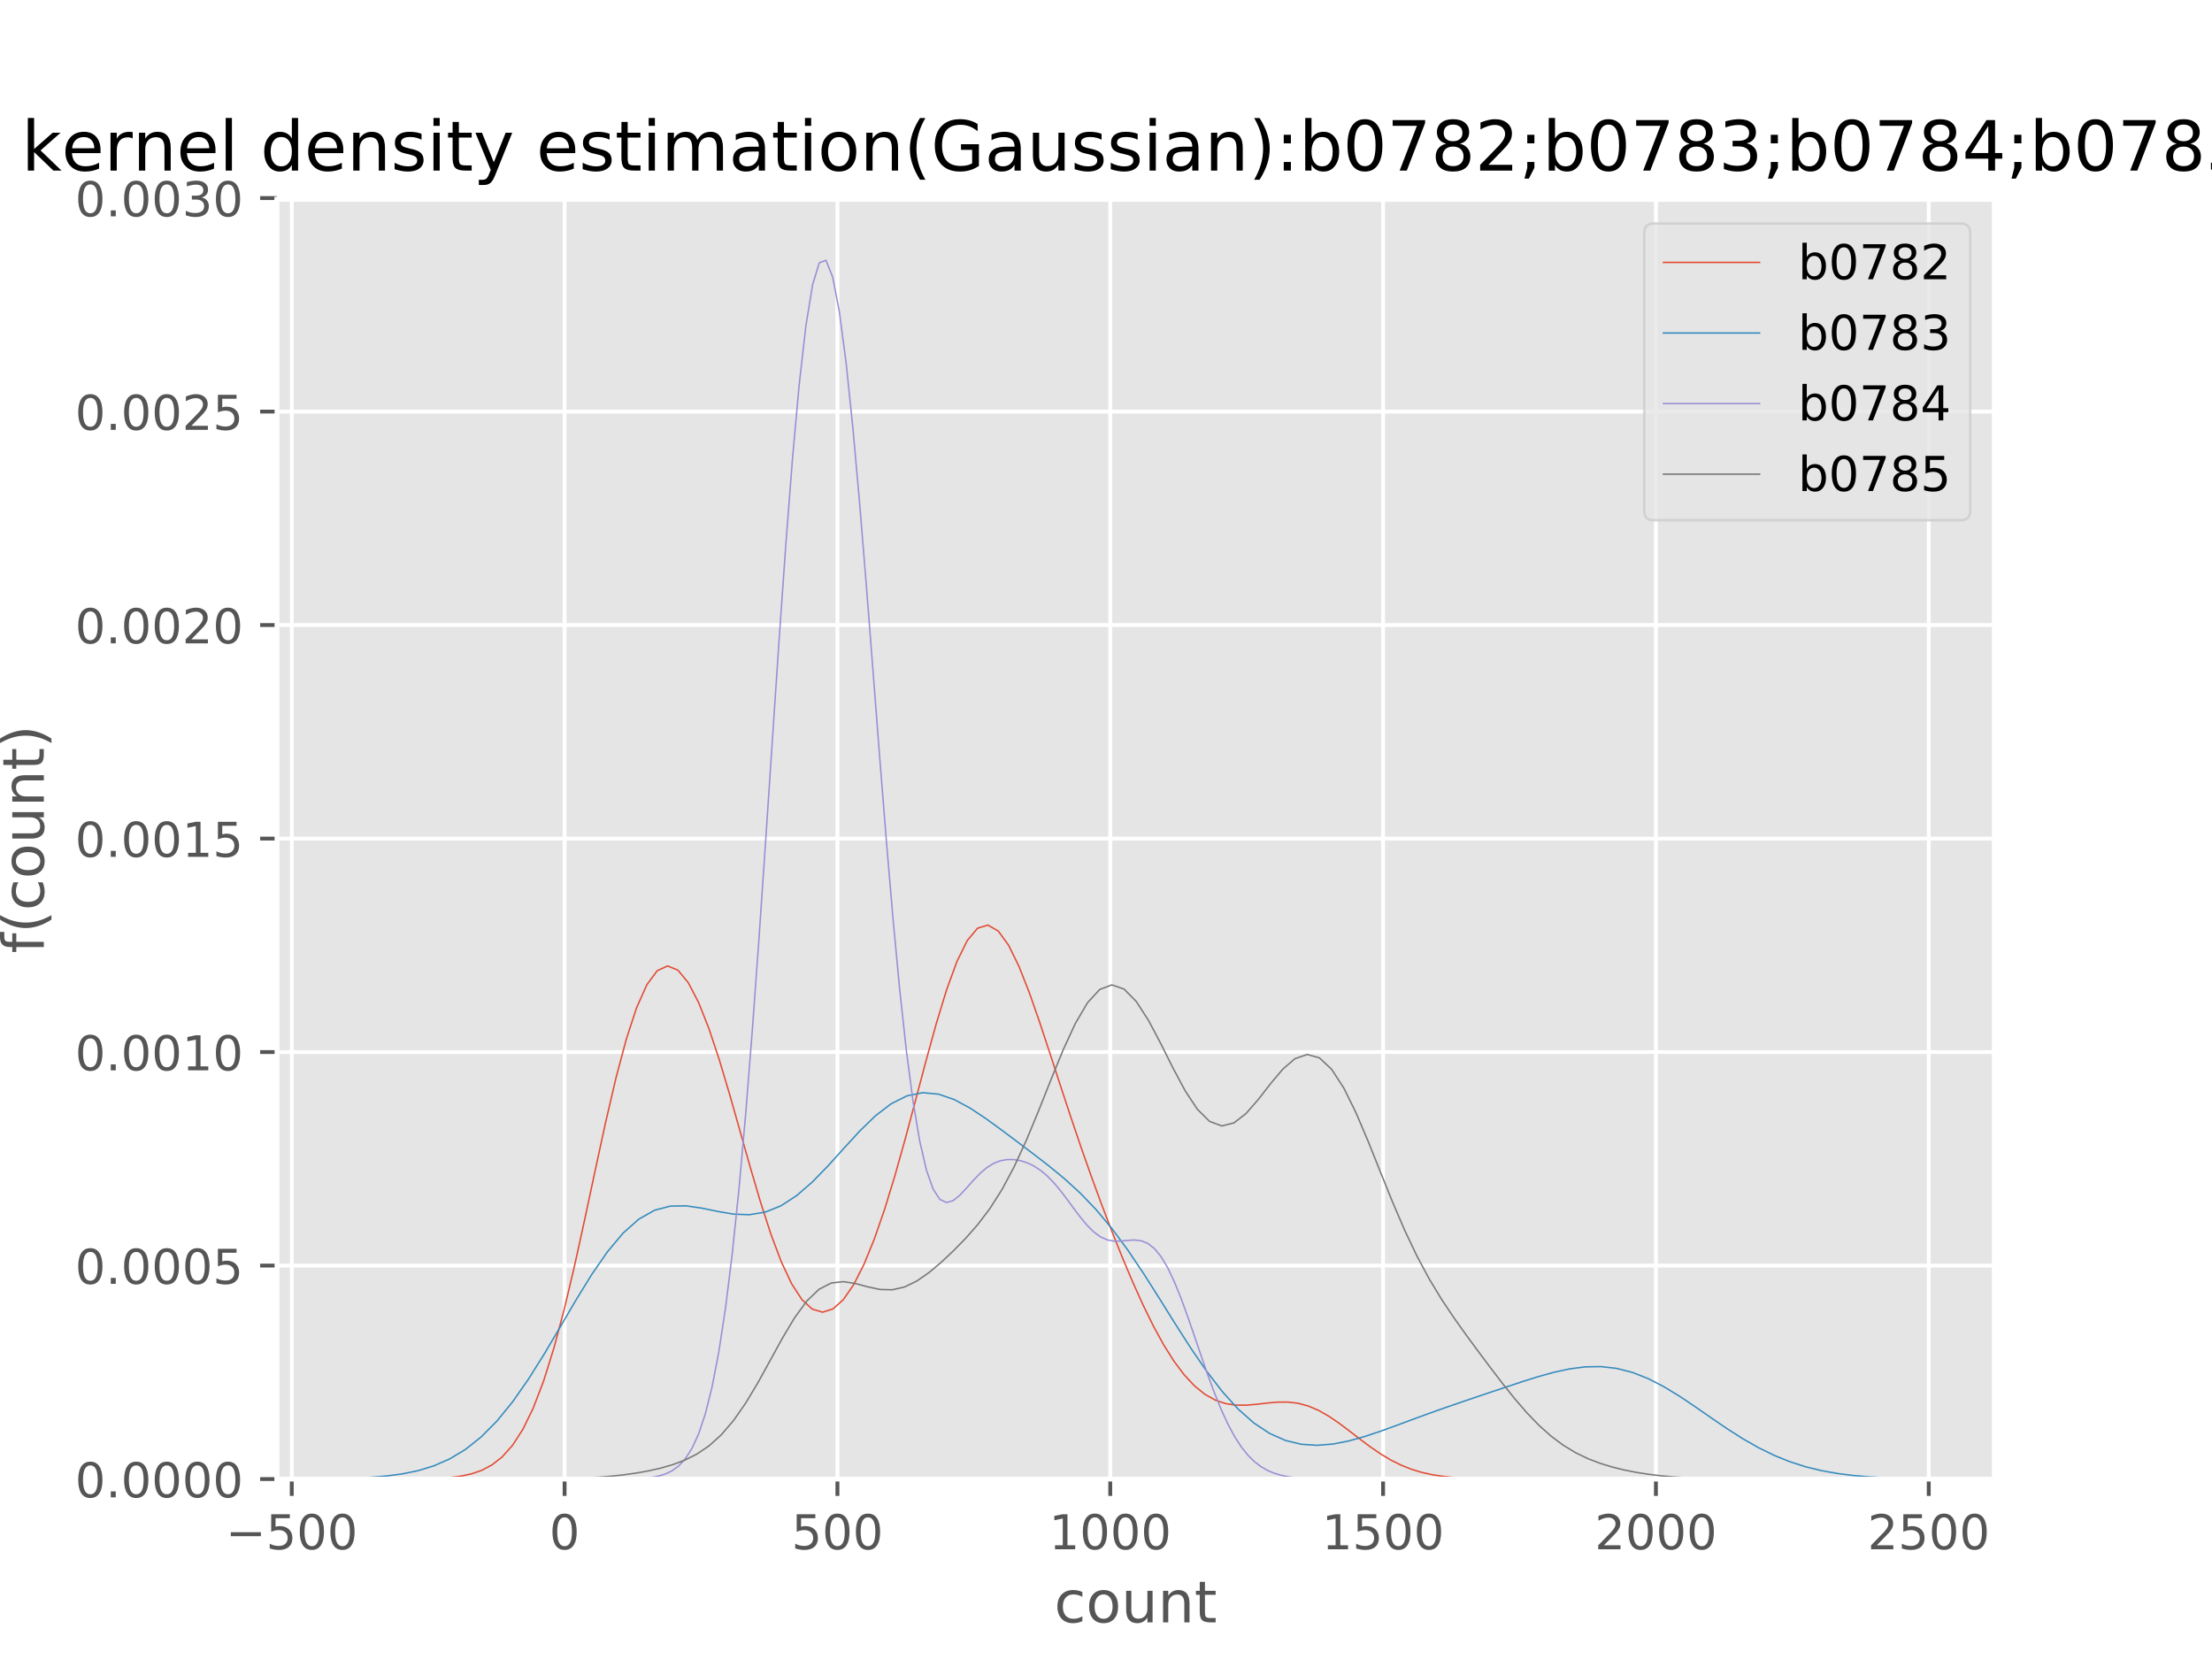 <?xml version="1.0" encoding="utf-8" standalone="no"?>
<!DOCTYPE svg PUBLIC "-//W3C//DTD SVG 1.1//EN"
  "http://www.w3.org/Graphics/SVG/1.1/DTD/svg11.dtd">
<!-- Created with matplotlib (http://matplotlib.org/) -->
<svg height="345pt" version="1.1" viewBox="0 0 460 345" width="460pt" xmlns="http://www.w3.org/2000/svg" xmlns:xlink="http://www.w3.org/1999/xlink">
 <defs>
  <style type="text/css">
*{stroke-linecap:butt;stroke-linejoin:round;}
  </style>
 </defs>
 <g id="figure_1">
  <g id="patch_1">
   <path d="M 0 345.6 
L 460.8 345.6 
L 460.8 0 
L 0 0 
z
" style="fill:#ffffff;"/>
  </g>
  <g id="axes_1">
   <g id="patch_2">
    <path d="M 57.6 307.584 
L 414.72 307.584 
L 414.72 41.472 
L 57.6 41.472 
z
" style="fill:#e5e5e5;"/>
   </g>
   <g id="matplotlib.axis_1">
    <g id="xtick_1">
     <g id="line2d_1">
      <path clip-path="url(#pcb2fe79f11)" d="M 60.673 307.584 
L 60.673 41.472 
" style="fill:none;stroke:#ffffff;stroke-linecap:square;stroke-width:0.8;"/>
     </g>
     <g id="line2d_2">
      <defs>
       <path d="M 0 0 
L 0 3.5 
" id="m4d2aec0315" style="stroke:#555555;stroke-width:0.8;"/>
      </defs>
      <g>
       <use style="fill:#555555;stroke:#555555;stroke-width:0.8;" x="60.673" xlink:href="#m4d2aec0315" y="307.584"/>
      </g>
     </g>
     <g id="text_1">
      <!-- −500 -->
      <defs>
       <path d="M 10.594 35.5 
L 73.188 35.5 
L 73.188 27.203 
L 10.594 27.203 
z
" id="DejaVuSans-2212"/>
       <path d="M 10.797 72.906 
L 49.516 72.906 
L 49.516 64.594 
L 19.828 64.594 
L 19.828 46.734 
Q 21.969 47.469 24.109 47.828 
Q 26.266 48.188 28.422 48.188 
Q 40.625 48.188 47.75 41.5 
Q 54.891 34.812 54.891 23.391 
Q 54.891 11.625 47.562 5.094 
Q 40.234 -1.422 26.906 -1.422 
Q 22.312 -1.422 17.547 -0.641 
Q 12.797 0.141 7.719 1.703 
L 7.719 11.625 
Q 12.109 9.234 16.797 8.062 
Q 21.484 6.891 26.703 6.891 
Q 35.156 6.891 40.078 11.328 
Q 45.016 15.766 45.016 23.391 
Q 45.016 31 40.078 35.438 
Q 35.156 39.891 26.703 39.891 
Q 22.75 39.891 18.812 39.016 
Q 14.891 38.141 10.797 36.281 
z
" id="DejaVuSans-35"/>
       <path d="M 31.781 66.406 
Q 24.172 66.406 20.328 58.906 
Q 16.5 51.422 16.5 36.375 
Q 16.5 21.391 20.328 13.891 
Q 24.172 6.391 31.781 6.391 
Q 39.453 6.391 43.281 13.891 
Q 47.125 21.391 47.125 36.375 
Q 47.125 51.422 43.281 58.906 
Q 39.453 66.406 31.781 66.406 
z
M 31.781 74.219 
Q 44.047 74.219 50.516 64.516 
Q 56.984 54.828 56.984 36.375 
Q 56.984 17.969 50.516 8.266 
Q 44.047 -1.422 31.781 -1.422 
Q 19.531 -1.422 13.062 8.266 
Q 6.594 17.969 6.594 36.375 
Q 6.594 54.828 13.062 64.516 
Q 19.531 74.219 31.781 74.219 
z
" id="DejaVuSans-30"/>
      </defs>
      <g style="fill:#555555;" transform="translate(46.94 322.182)scale(0.1 -0.1)">
       <use xlink:href="#DejaVuSans-2212"/>
       <use x="83.789" xlink:href="#DejaVuSans-35"/>
       <use x="147.412" xlink:href="#DejaVuSans-30"/>
       <use x="211.035" xlink:href="#DejaVuSans-30"/>
      </g>
     </g>
    </g>
    <g id="xtick_2">
     <g id="line2d_3">
      <path clip-path="url(#pcb2fe79f11)" d="M 117.41 307.584 
L 117.41 41.472 
" style="fill:none;stroke:#ffffff;stroke-linecap:square;stroke-width:0.8;"/>
     </g>
     <g id="line2d_4">
      <g>
       <use style="fill:#555555;stroke:#555555;stroke-width:0.8;" x="117.41" xlink:href="#m4d2aec0315" y="307.584"/>
      </g>
     </g>
     <g id="text_2">
      <!-- 0 -->
      <g style="fill:#555555;" transform="translate(114.229 322.182)scale(0.1 -0.1)">
       <use xlink:href="#DejaVuSans-30"/>
      </g>
     </g>
    </g>
    <g id="xtick_3">
     <g id="line2d_5">
      <path clip-path="url(#pcb2fe79f11)" d="M 174.147 307.584 
L 174.147 41.472 
" style="fill:none;stroke:#ffffff;stroke-linecap:square;stroke-width:0.8;"/>
     </g>
     <g id="line2d_6">
      <g>
       <use style="fill:#555555;stroke:#555555;stroke-width:0.8;" x="174.147" xlink:href="#m4d2aec0315" y="307.584"/>
      </g>
     </g>
     <g id="text_3">
      <!-- 500 -->
      <g style="fill:#555555;" transform="translate(164.603 322.182)scale(0.1 -0.1)">
       <use xlink:href="#DejaVuSans-35"/>
       <use x="63.623" xlink:href="#DejaVuSans-30"/>
       <use x="127.246" xlink:href="#DejaVuSans-30"/>
      </g>
     </g>
    </g>
    <g id="xtick_4">
     <g id="line2d_7">
      <path clip-path="url(#pcb2fe79f11)" d="M 230.883 307.584 
L 230.883 41.472 
" style="fill:none;stroke:#ffffff;stroke-linecap:square;stroke-width:0.8;"/>
     </g>
     <g id="line2d_8">
      <g>
       <use style="fill:#555555;stroke:#555555;stroke-width:0.8;" x="230.883" xlink:href="#m4d2aec0315" y="307.584"/>
      </g>
     </g>
     <g id="text_4">
      <!-- 1000 -->
      <defs>
       <path d="M 12.406 8.297 
L 28.516 8.297 
L 28.516 63.922 
L 10.984 60.406 
L 10.984 69.391 
L 28.422 72.906 
L 38.281 72.906 
L 38.281 8.297 
L 54.391 8.297 
L 54.391 0 
L 12.406 0 
z
" id="DejaVuSans-31"/>
      </defs>
      <g style="fill:#555555;" transform="translate(218.158 322.182)scale(0.1 -0.1)">
       <use xlink:href="#DejaVuSans-31"/>
       <use x="63.623" xlink:href="#DejaVuSans-30"/>
       <use x="127.246" xlink:href="#DejaVuSans-30"/>
       <use x="190.869" xlink:href="#DejaVuSans-30"/>
      </g>
     </g>
    </g>
    <g id="xtick_5">
     <g id="line2d_9">
      <path clip-path="url(#pcb2fe79f11)" d="M 287.62 307.584 
L 287.62 41.472 
" style="fill:none;stroke:#ffffff;stroke-linecap:square;stroke-width:0.8;"/>
     </g>
     <g id="line2d_10">
      <g>
       <use style="fill:#555555;stroke:#555555;stroke-width:0.8;" x="287.62" xlink:href="#m4d2aec0315" y="307.584"/>
      </g>
     </g>
     <g id="text_5">
      <!-- 1500 -->
      <g style="fill:#555555;" transform="translate(274.895 322.182)scale(0.1 -0.1)">
       <use xlink:href="#DejaVuSans-31"/>
       <use x="63.623" xlink:href="#DejaVuSans-35"/>
       <use x="127.246" xlink:href="#DejaVuSans-30"/>
       <use x="190.869" xlink:href="#DejaVuSans-30"/>
      </g>
     </g>
    </g>
    <g id="xtick_6">
     <g id="line2d_11">
      <path clip-path="url(#pcb2fe79f11)" d="M 344.357 307.584 
L 344.357 41.472 
" style="fill:none;stroke:#ffffff;stroke-linecap:square;stroke-width:0.8;"/>
     </g>
     <g id="line2d_12">
      <g>
       <use style="fill:#555555;stroke:#555555;stroke-width:0.8;" x="344.357" xlink:href="#m4d2aec0315" y="307.584"/>
      </g>
     </g>
     <g id="text_6">
      <!-- 2000 -->
      <defs>
       <path d="M 19.188 8.297 
L 53.609 8.297 
L 53.609 0 
L 7.328 0 
L 7.328 8.297 
Q 12.938 14.109 22.625 23.891 
Q 32.328 33.688 34.812 36.531 
Q 39.547 41.844 41.422 45.531 
Q 43.312 49.219 43.312 52.781 
Q 43.312 58.594 39.234 62.25 
Q 35.156 65.922 28.609 65.922 
Q 23.969 65.922 18.812 64.312 
Q 13.672 62.703 7.812 59.422 
L 7.812 69.391 
Q 13.766 71.781 18.938 73 
Q 24.125 74.219 28.422 74.219 
Q 39.75 74.219 46.484 68.547 
Q 53.219 62.891 53.219 53.422 
Q 53.219 48.922 51.531 44.891 
Q 49.859 40.875 45.406 35.406 
Q 44.188 33.984 37.641 27.219 
Q 31.109 20.453 19.188 8.297 
z
" id="DejaVuSans-32"/>
      </defs>
      <g style="fill:#555555;" transform="translate(331.632 322.182)scale(0.1 -0.1)">
       <use xlink:href="#DejaVuSans-32"/>
       <use x="63.623" xlink:href="#DejaVuSans-30"/>
       <use x="127.246" xlink:href="#DejaVuSans-30"/>
       <use x="190.869" xlink:href="#DejaVuSans-30"/>
      </g>
     </g>
    </g>
    <g id="xtick_7">
     <g id="line2d_13">
      <path clip-path="url(#pcb2fe79f11)" d="M 401.094 307.584 
L 401.094 41.472 
" style="fill:none;stroke:#ffffff;stroke-linecap:square;stroke-width:0.8;"/>
     </g>
     <g id="line2d_14">
      <g>
       <use style="fill:#555555;stroke:#555555;stroke-width:0.8;" x="401.094" xlink:href="#m4d2aec0315" y="307.584"/>
      </g>
     </g>
     <g id="text_7">
      <!-- 2500 -->
      <g style="fill:#555555;" transform="translate(388.369 322.182)scale(0.1 -0.1)">
       <use xlink:href="#DejaVuSans-32"/>
       <use x="63.623" xlink:href="#DejaVuSans-35"/>
       <use x="127.246" xlink:href="#DejaVuSans-30"/>
       <use x="190.869" xlink:href="#DejaVuSans-30"/>
      </g>
     </g>
    </g>
    <g id="text_8">
     <!-- count -->
     <defs>
      <path d="M 48.781 52.594 
L 48.781 44.188 
Q 44.969 46.297 41.141 47.344 
Q 37.312 48.391 33.406 48.391 
Q 24.656 48.391 19.812 42.844 
Q 14.984 37.312 14.984 27.297 
Q 14.984 17.281 19.812 11.734 
Q 24.656 6.203 33.406 6.203 
Q 37.312 6.203 41.141 7.25 
Q 44.969 8.297 48.781 10.406 
L 48.781 2.094 
Q 45.016 0.344 40.984 -0.531 
Q 36.969 -1.422 32.422 -1.422 
Q 20.062 -1.422 12.781 6.344 
Q 5.516 14.109 5.516 27.297 
Q 5.516 40.672 12.859 48.328 
Q 20.219 56 33.016 56 
Q 37.156 56 41.109 55.141 
Q 45.062 54.297 48.781 52.594 
z
" id="DejaVuSans-63"/>
      <path d="M 30.609 48.391 
Q 23.391 48.391 19.188 42.75 
Q 14.984 37.109 14.984 27.297 
Q 14.984 17.484 19.156 11.844 
Q 23.344 6.203 30.609 6.203 
Q 37.797 6.203 41.984 11.859 
Q 46.188 17.531 46.188 27.297 
Q 46.188 37.016 41.984 42.703 
Q 37.797 48.391 30.609 48.391 
z
M 30.609 56 
Q 42.328 56 49.016 48.375 
Q 55.719 40.766 55.719 27.297 
Q 55.719 13.875 49.016 6.219 
Q 42.328 -1.422 30.609 -1.422 
Q 18.844 -1.422 12.172 6.219 
Q 5.516 13.875 5.516 27.297 
Q 5.516 40.766 12.172 48.375 
Q 18.844 56 30.609 56 
z
" id="DejaVuSans-6f"/>
      <path d="M 8.5 21.578 
L 8.5 54.688 
L 17.484 54.688 
L 17.484 21.922 
Q 17.484 14.156 20.5 10.266 
Q 23.531 6.391 29.594 6.391 
Q 36.859 6.391 41.078 11.031 
Q 45.312 15.672 45.312 23.688 
L 45.312 54.688 
L 54.297 54.688 
L 54.297 0 
L 45.312 0 
L 45.312 8.406 
Q 42.047 3.422 37.719 1 
Q 33.406 -1.422 27.688 -1.422 
Q 18.266 -1.422 13.375 4.438 
Q 8.5 10.297 8.5 21.578 
z
M 31.109 56 
z
" id="DejaVuSans-75"/>
      <path d="M 54.891 33.016 
L 54.891 0 
L 45.906 0 
L 45.906 32.719 
Q 45.906 40.484 42.875 44.328 
Q 39.844 48.188 33.797 48.188 
Q 26.516 48.188 22.312 43.547 
Q 18.109 38.922 18.109 30.906 
L 18.109 0 
L 9.078 0 
L 9.078 54.688 
L 18.109 54.688 
L 18.109 46.188 
Q 21.344 51.125 25.703 53.562 
Q 30.078 56 35.797 56 
Q 45.219 56 50.047 50.172 
Q 54.891 44.344 54.891 33.016 
z
" id="DejaVuSans-6e"/>
      <path d="M 18.312 70.219 
L 18.312 54.688 
L 36.812 54.688 
L 36.812 47.703 
L 18.312 47.703 
L 18.312 18.016 
Q 18.312 11.328 20.141 9.422 
Q 21.969 7.516 27.594 7.516 
L 36.812 7.516 
L 36.812 0 
L 27.594 0 
Q 17.188 0 13.234 3.875 
Q 9.281 7.766 9.281 18.016 
L 9.281 47.703 
L 2.688 47.703 
L 2.688 54.688 
L 9.281 54.688 
L 9.281 70.219 
z
" id="DejaVuSans-74"/>
     </defs>
     <g style="fill:#555555;" transform="translate(219.232 337.38)scale(0.12 -0.12)">
      <use xlink:href="#DejaVuSans-63"/>
      <use x="54.98" xlink:href="#DejaVuSans-6f"/>
      <use x="116.162" xlink:href="#DejaVuSans-75"/>
      <use x="179.541" xlink:href="#DejaVuSans-6e"/>
      <use x="242.92" xlink:href="#DejaVuSans-74"/>
     </g>
    </g>
   </g>
   <g id="matplotlib.axis_2">
    <g id="ytick_1">
     <g id="line2d_15">
      <path clip-path="url(#pcb2fe79f11)" d="M 57.6 307.584 
L 414.72 307.584 
" style="fill:none;stroke:#ffffff;stroke-linecap:square;stroke-width:0.8;"/>
     </g>
     <g id="line2d_16">
      <defs>
       <path d="M 0 0 
L -3.5 0 
" id="m209f3b1ff9" style="stroke:#555555;stroke-width:0.8;"/>
      </defs>
      <g>
       <use style="fill:#555555;stroke:#555555;stroke-width:0.8;" x="57.6" xlink:href="#m209f3b1ff9" y="307.584"/>
      </g>
     </g>
     <g id="text_9">
      <!-- 0.0000 -->
      <defs>
       <path d="M 10.688 12.406 
L 21 12.406 
L 21 0 
L 10.688 0 
z
" id="DejaVuSans-2e"/>
      </defs>
      <g style="fill:#555555;" transform="translate(15.609 311.383)scale(0.1 -0.1)">
       <use xlink:href="#DejaVuSans-30"/>
       <use x="63.623" xlink:href="#DejaVuSans-2e"/>
       <use x="95.41" xlink:href="#DejaVuSans-30"/>
       <use x="159.033" xlink:href="#DejaVuSans-30"/>
       <use x="222.656" xlink:href="#DejaVuSans-30"/>
       <use x="286.279" xlink:href="#DejaVuSans-30"/>
      </g>
     </g>
    </g>
    <g id="ytick_2">
     <g id="line2d_17">
      <path clip-path="url(#pcb2fe79f11)" d="M 57.6 263.185 
L 414.72 263.185 
" style="fill:none;stroke:#ffffff;stroke-linecap:square;stroke-width:0.8;"/>
     </g>
     <g id="line2d_18">
      <g>
       <use style="fill:#555555;stroke:#555555;stroke-width:0.8;" x="57.6" xlink:href="#m209f3b1ff9" y="263.185"/>
      </g>
     </g>
     <g id="text_10">
      <!-- 0.0005 -->
      <g style="fill:#555555;" transform="translate(15.609 266.984)scale(0.1 -0.1)">
       <use xlink:href="#DejaVuSans-30"/>
       <use x="63.623" xlink:href="#DejaVuSans-2e"/>
       <use x="95.41" xlink:href="#DejaVuSans-30"/>
       <use x="159.033" xlink:href="#DejaVuSans-30"/>
       <use x="222.656" xlink:href="#DejaVuSans-30"/>
       <use x="286.279" xlink:href="#DejaVuSans-35"/>
      </g>
     </g>
    </g>
    <g id="ytick_3">
     <g id="line2d_19">
      <path clip-path="url(#pcb2fe79f11)" d="M 57.6 218.786 
L 414.72 218.786 
" style="fill:none;stroke:#ffffff;stroke-linecap:square;stroke-width:0.8;"/>
     </g>
     <g id="line2d_20">
      <g>
       <use style="fill:#555555;stroke:#555555;stroke-width:0.8;" x="57.6" xlink:href="#m209f3b1ff9" y="218.786"/>
      </g>
     </g>
     <g id="text_11">
      <!-- 0.0010 -->
      <g style="fill:#555555;" transform="translate(15.609 222.585)scale(0.1 -0.1)">
       <use xlink:href="#DejaVuSans-30"/>
       <use x="63.623" xlink:href="#DejaVuSans-2e"/>
       <use x="95.41" xlink:href="#DejaVuSans-30"/>
       <use x="159.033" xlink:href="#DejaVuSans-30"/>
       <use x="222.656" xlink:href="#DejaVuSans-31"/>
       <use x="286.279" xlink:href="#DejaVuSans-30"/>
      </g>
     </g>
    </g>
    <g id="ytick_4">
     <g id="line2d_21">
      <path clip-path="url(#pcb2fe79f11)" d="M 57.6 174.387 
L 414.72 174.387 
" style="fill:none;stroke:#ffffff;stroke-linecap:square;stroke-width:0.8;"/>
     </g>
     <g id="line2d_22">
      <g>
       <use style="fill:#555555;stroke:#555555;stroke-width:0.8;" x="57.6" xlink:href="#m209f3b1ff9" y="174.387"/>
      </g>
     </g>
     <g id="text_12">
      <!-- 0.0015 -->
      <g style="fill:#555555;" transform="translate(15.609 178.186)scale(0.1 -0.1)">
       <use xlink:href="#DejaVuSans-30"/>
       <use x="63.623" xlink:href="#DejaVuSans-2e"/>
       <use x="95.41" xlink:href="#DejaVuSans-30"/>
       <use x="159.033" xlink:href="#DejaVuSans-30"/>
       <use x="222.656" xlink:href="#DejaVuSans-31"/>
       <use x="286.279" xlink:href="#DejaVuSans-35"/>
      </g>
     </g>
    </g>
    <g id="ytick_5">
     <g id="line2d_23">
      <path clip-path="url(#pcb2fe79f11)" d="M 57.6 129.988 
L 414.72 129.988 
" style="fill:none;stroke:#ffffff;stroke-linecap:square;stroke-width:0.8;"/>
     </g>
     <g id="line2d_24">
      <g>
       <use style="fill:#555555;stroke:#555555;stroke-width:0.8;" x="57.6" xlink:href="#m209f3b1ff9" y="129.988"/>
      </g>
     </g>
     <g id="text_13">
      <!-- 0.0020 -->
      <g style="fill:#555555;" transform="translate(15.609 133.787)scale(0.1 -0.1)">
       <use xlink:href="#DejaVuSans-30"/>
       <use x="63.623" xlink:href="#DejaVuSans-2e"/>
       <use x="95.41" xlink:href="#DejaVuSans-30"/>
       <use x="159.033" xlink:href="#DejaVuSans-30"/>
       <use x="222.656" xlink:href="#DejaVuSans-32"/>
       <use x="286.279" xlink:href="#DejaVuSans-30"/>
      </g>
     </g>
    </g>
    <g id="ytick_6">
     <g id="line2d_25">
      <path clip-path="url(#pcb2fe79f11)" d="M 57.6 85.589 
L 414.72 85.589 
" style="fill:none;stroke:#ffffff;stroke-linecap:square;stroke-width:0.8;"/>
     </g>
     <g id="line2d_26">
      <g>
       <use style="fill:#555555;stroke:#555555;stroke-width:0.8;" x="57.6" xlink:href="#m209f3b1ff9" y="85.589"/>
      </g>
     </g>
     <g id="text_14">
      <!-- 0.0025 -->
      <g style="fill:#555555;" transform="translate(15.609 89.388)scale(0.1 -0.1)">
       <use xlink:href="#DejaVuSans-30"/>
       <use x="63.623" xlink:href="#DejaVuSans-2e"/>
       <use x="95.41" xlink:href="#DejaVuSans-30"/>
       <use x="159.033" xlink:href="#DejaVuSans-30"/>
       <use x="222.656" xlink:href="#DejaVuSans-32"/>
       <use x="286.279" xlink:href="#DejaVuSans-35"/>
      </g>
     </g>
    </g>
    <g id="ytick_7">
     <g id="line2d_27">
      <path clip-path="url(#pcb2fe79f11)" d="M 57.6 41.19 
L 414.72 41.19 
" style="fill:none;stroke:#ffffff;stroke-linecap:square;stroke-width:0.8;"/>
     </g>
     <g id="line2d_28">
      <g>
       <use style="fill:#555555;stroke:#555555;stroke-width:0.8;" x="57.6" xlink:href="#m209f3b1ff9" y="41.19"/>
      </g>
     </g>
     <g id="text_15">
      <!-- 0.0030 -->
      <defs>
       <path d="M 40.578 39.312 
Q 47.656 37.797 51.625 33 
Q 55.609 28.219 55.609 21.188 
Q 55.609 10.406 48.188 4.484 
Q 40.766 -1.422 27.094 -1.422 
Q 22.516 -1.422 17.656 -0.516 
Q 12.797 0.391 7.625 2.203 
L 7.625 11.719 
Q 11.719 9.328 16.594 8.109 
Q 21.484 6.891 26.812 6.891 
Q 36.078 6.891 40.938 10.547 
Q 45.797 14.203 45.797 21.188 
Q 45.797 27.641 41.281 31.266 
Q 36.766 34.906 28.719 34.906 
L 20.219 34.906 
L 20.219 43.016 
L 29.109 43.016 
Q 36.375 43.016 40.234 45.922 
Q 44.094 48.828 44.094 54.297 
Q 44.094 59.906 40.109 62.906 
Q 36.141 65.922 28.719 65.922 
Q 24.656 65.922 20.016 65.031 
Q 15.375 64.156 9.812 62.312 
L 9.812 71.094 
Q 15.438 72.656 20.344 73.438 
Q 25.25 74.219 29.594 74.219 
Q 40.828 74.219 47.359 69.109 
Q 53.906 64.016 53.906 55.328 
Q 53.906 49.266 50.438 45.094 
Q 46.969 40.922 40.578 39.312 
z
" id="DejaVuSans-33"/>
      </defs>
      <g style="fill:#555555;" transform="translate(15.609 44.989)scale(0.1 -0.1)">
       <use xlink:href="#DejaVuSans-30"/>
       <use x="63.623" xlink:href="#DejaVuSans-2e"/>
       <use x="95.41" xlink:href="#DejaVuSans-30"/>
       <use x="159.033" xlink:href="#DejaVuSans-30"/>
       <use x="222.656" xlink:href="#DejaVuSans-33"/>
       <use x="286.279" xlink:href="#DejaVuSans-30"/>
      </g>
     </g>
    </g>
    <g id="text_16">
     <!-- f(count) -->
     <defs>
      <path d="M 37.109 75.984 
L 37.109 68.5 
L 28.516 68.5 
Q 23.688 68.5 21.797 66.547 
Q 19.922 64.594 19.922 59.516 
L 19.922 54.688 
L 34.719 54.688 
L 34.719 47.703 
L 19.922 47.703 
L 19.922 0 
L 10.891 0 
L 10.891 47.703 
L 2.297 47.703 
L 2.297 54.688 
L 10.891 54.688 
L 10.891 58.5 
Q 10.891 67.625 15.141 71.797 
Q 19.391 75.984 28.609 75.984 
z
" id="DejaVuSans-66"/>
      <path d="M 31 75.875 
Q 24.469 64.656 21.281 53.656 
Q 18.109 42.672 18.109 31.391 
Q 18.109 20.125 21.312 9.062 
Q 24.516 -2 31 -13.188 
L 23.188 -13.188 
Q 15.875 -1.703 12.234 9.375 
Q 8.594 20.453 8.594 31.391 
Q 8.594 42.281 12.203 53.312 
Q 15.828 64.359 23.188 75.875 
z
" id="DejaVuSans-28"/>
      <path d="M 8.016 75.875 
L 15.828 75.875 
Q 23.141 64.359 26.781 53.312 
Q 30.422 42.281 30.422 31.391 
Q 30.422 20.453 26.781 9.375 
Q 23.141 -1.703 15.828 -13.188 
L 8.016 -13.188 
Q 14.5 -2 17.703 9.062 
Q 20.906 20.125 20.906 31.391 
Q 20.906 42.672 17.703 53.656 
Q 14.5 64.656 8.016 75.875 
z
" id="DejaVuSans-29"/>
     </defs>
     <g style="fill:#555555;" transform="translate(9.114 198.25)rotate(-90)scale(0.12 -0.12)">
      <use xlink:href="#DejaVuSans-66"/>
      <use x="35.205" xlink:href="#DejaVuSans-28"/>
      <use x="74.219" xlink:href="#DejaVuSans-63"/>
      <use x="129.199" xlink:href="#DejaVuSans-6f"/>
      <use x="190.381" xlink:href="#DejaVuSans-75"/>
      <use x="253.76" xlink:href="#DejaVuSans-6e"/>
      <use x="317.139" xlink:href="#DejaVuSans-74"/>
      <use x="356.348" xlink:href="#DejaVuSans-29"/>
     </g>
    </g>
   </g>
   <g id="line2d_29">
    <path clip-path="url(#pcb2fe79f11)" d="M 93.697 307.242 
L 95.846 306.968 
L 97.995 306.512 
L 100.144 305.779 
L 102.293 304.648 
L 104.442 302.963 
L 106.591 300.551 
L 108.74 297.226 
L 110.89 292.819 
L 113.039 287.206 
L 115.188 280.338 
L 117.337 272.274 
L 119.486 263.196 
L 121.635 253.41 
L 123.784 243.331 
L 125.933 233.437 
L 128.082 224.222 
L 130.231 216.144 
L 132.38 209.572 
L 134.529 204.765 
L 136.678 201.857 
L 138.827 200.874 
L 140.976 201.748 
L 143.125 204.342 
L 145.274 208.469 
L 147.423 213.898 
L 149.573 220.36 
L 151.722 227.549 
L 153.871 235.127 
L 156.02 242.736 
L 158.169 250.024 
L 160.318 256.662 
L 162.467 262.375 
L 164.616 266.953 
L 166.765 270.264 
L 168.914 272.24 
L 171.063 272.877 
L 173.212 272.206 
L 175.361 270.285 
L 177.51 267.179 
L 179.659 262.958 
L 181.808 257.7 
L 183.957 251.496 
L 186.107 244.477 
L 188.256 236.821 
L 190.405 228.778 
L 192.554 220.669 
L 194.703 212.879 
L 196.852 205.832 
L 199.001 199.946 
L 201.15 195.589 
L 203.299 193.023 
L 205.448 192.376 
L 207.597 193.619 
L 209.746 196.575 
L 211.895 200.956 
L 214.044 206.403 
L 216.193 212.548 
L 218.342 219.056 
L 220.491 225.661 
L 222.641 232.182 
L 224.79 238.514 
L 226.939 244.615 
L 229.088 250.475 
L 231.237 256.096 
L 233.386 261.469 
L 235.535 266.565 
L 237.684 271.334 
L 239.833 275.715 
L 241.982 279.643 
L 244.131 283.06 
L 246.28 285.927 
L 248.429 288.225 
L 250.578 289.96 
L 252.727 291.163 
L 254.876 291.885 
L 257.025 292.204 
L 259.174 292.214 
L 261.324 292.031 
L 263.473 291.778 
L 265.622 291.584 
L 267.771 291.565 
L 269.92 291.816 
L 272.069 292.392 
L 274.218 293.308 
L 276.367 294.533 
L 278.516 296 
L 280.665 297.616 
L 282.814 299.275 
L 284.963 300.881 
L 287.112 302.354 
L 289.261 303.639 
L 291.41 304.707 
L 293.559 305.557 
L 295.708 306.204 
L 297.858 306.676 
L 300.007 307.007 
L 302.156 307.23 
L 304.305 307.374 
L 306.454 307.464 
" style="fill:none;stroke:#e24a33;stroke-linecap:square;stroke-width:0.3;"/>
   </g>
   <g id="line2d_30">
    <path clip-path="url(#pcb2fe79f11)" d="M 73.833 307.378 
L 77.112 307.214 
L 80.391 306.941 
L 83.671 306.504 
L 86.95 305.829 
L 90.229 304.827 
L 93.509 303.393 
L 96.788 301.421 
L 100.067 298.815 
L 103.347 295.507 
L 106.626 291.481 
L 109.905 286.789 
L 113.185 281.561 
L 116.464 276.012 
L 119.743 270.417 
L 123.023 265.09 
L 126.302 260.34 
L 129.581 256.425 
L 132.861 253.517 
L 136.14 251.671 
L 139.42 250.816 
L 142.699 250.765 
L 145.978 251.244 
L 149.258 251.926 
L 152.537 252.481 
L 155.816 252.609 
L 159.096 252.082 
L 162.375 250.769 
L 165.654 248.646 
L 168.934 245.801 
L 172.213 242.427 
L 175.492 238.794 
L 178.772 235.224 
L 182.051 232.039 
L 185.33 229.527 
L 188.61 227.892 
L 191.889 227.234 
L 195.168 227.533 
L 198.448 228.664 
L 201.727 230.431 
L 205.006 232.608 
L 208.286 234.995 
L 211.565 237.452 
L 214.844 239.928 
L 218.124 242.46 
L 221.403 245.155 
L 224.682 248.15 
L 227.962 251.572 
L 231.241 255.501 
L 234.52 259.941 
L 237.8 264.818 
L 241.079 269.981 
L 244.358 275.233 
L 247.638 280.354 
L 250.917 285.135 
L 254.196 289.4 
L 257.476 293.021 
L 260.755 295.925 
L 264.034 298.092 
L 267.314 299.546 
L 270.593 300.343 
L 273.872 300.564 
L 277.152 300.306 
L 280.431 299.669 
L 283.71 298.757 
L 286.99 297.666 
L 290.269 296.48 
L 293.548 295.263 
L 296.828 294.059 
L 300.107 292.889 
L 303.386 291.753 
L 306.666 290.64 
L 309.945 289.534 
L 313.224 288.432 
L 316.504 287.345 
L 319.783 286.313 
L 323.062 285.398 
L 326.342 284.68 
L 329.621 284.25 
L 332.9 284.191 
L 336.18 284.564 
L 339.459 285.4 
L 342.739 286.687 
L 346.018 288.374 
L 349.297 290.373 
L 352.577 292.573 
L 355.856 294.851 
L 359.135 297.087 
L 362.415 299.181 
L 365.694 301.055 
L 368.973 302.663 
L 372.253 303.987 
L 375.532 305.036 
L 378.811 305.835 
L 382.091 306.421 
L 385.37 306.835 
L 388.649 307.117 
L 391.929 307.302 
L 395.208 307.42 
L 398.487 307.491 
" style="fill:none;stroke:#348abd;stroke-linecap:square;stroke-width:0.3;"/>
   </g>
   <g id="line2d_31">
    <path clip-path="url(#pcb2fe79f11)" d="M 135.553 307.217 
L 136.946 306.955 
L 138.338 306.533 
L 139.731 305.87 
L 141.124 304.859 
L 142.517 303.357 
L 143.91 301.186 
L 145.303 298.131 
L 146.696 293.948 
L 148.089 288.371 
L 149.482 281.137 
L 150.875 272.006 
L 152.267 260.792 
L 153.66 247.4 
L 155.053 231.85 
L 156.446 214.312 
L 157.839 195.111 
L 159.232 174.735 
L 160.625 153.812 
L 162.018 133.081 
L 163.411 113.341 
L 164.803 95.397 
L 166.196 79.996 
L 167.589 67.779 
L 168.982 59.228 
L 170.375 54.648 
L 171.768 54.144 
L 173.161 57.633 
L 174.554 64.855 
L 175.947 75.402 
L 177.339 88.745 
L 178.732 104.271 
L 180.125 121.307 
L 181.518 139.16 
L 182.911 157.139 
L 184.304 174.595 
L 185.697 190.943 
L 187.09 205.694 
L 188.483 218.475 
L 189.876 229.051 
L 191.268 237.327 
L 192.661 243.348 
L 194.054 247.287 
L 195.447 249.417 
L 196.84 250.081 
L 198.233 249.66 
L 199.626 248.531 
L 201.019 247.037 
L 202.412 245.463 
L 203.804 244.016 
L 205.197 242.827 
L 206.59 241.953 
L 207.983 241.4 
L 209.376 241.141 
L 210.769 241.136 
L 212.162 241.356 
L 213.555 241.791 
L 214.948 242.447 
L 216.34 243.346 
L 217.733 244.506 
L 219.126 245.93 
L 220.519 247.588 
L 221.912 249.416 
L 223.305 251.316 
L 224.698 253.165 
L 226.091 254.835 
L 227.484 256.215 
L 228.876 257.226 
L 230.269 257.844 
L 231.662 258.102 
L 233.055 258.092 
L 234.448 257.955 
L 235.841 257.864 
L 237.234 258.001 
L 238.627 258.535 
L 240.02 259.599 
L 241.413 261.279 
L 242.805 263.598 
L 244.198 266.52 
L 245.591 269.954 
L 246.984 273.77 
L 248.377 277.808 
L 249.77 281.904 
L 251.163 285.902 
L 252.556 289.668 
L 253.949 293.099 
L 255.341 296.128 
L 256.734 298.723 
L 258.127 300.881 
L 259.52 302.627 
L 260.913 304 
L 262.306 305.051 
L 263.699 305.835 
L 265.092 306.404 
L 266.485 306.806 
L 267.877 307.083 
L 269.27 307.269 
L 270.663 307.391 
L 272.056 307.468 
L 273.449 307.516 
" style="fill:none;stroke:#988ed5;stroke-linecap:square;stroke-width:0.3;"/>
   </g>
   <g id="line2d_32">
    <path clip-path="url(#pcb2fe79f11)" d="M 111.928 307.558 
L 114.466 307.534 
L 117.005 307.494 
L 119.543 307.428 
L 122.082 307.328 
L 124.62 307.18 
L 127.158 306.974 
L 129.697 306.699 
L 132.235 306.344 
L 134.774 305.894 
L 137.312 305.327 
L 139.85 304.602 
L 142.389 303.651 
L 144.927 302.376 
L 147.466 300.656 
L 150.004 298.364 
L 152.542 295.407 
L 155.081 291.765 
L 157.619 287.53 
L 160.158 282.926 
L 162.696 278.296 
L 165.234 274.047 
L 167.773 270.564 
L 170.311 268.125 
L 172.849 266.819 
L 175.388 266.523 
L 177.926 266.926 
L 180.465 267.61 
L 183.003 268.152 
L 185.541 268.221 
L 188.08 267.646 
L 190.618 266.42 
L 193.157 264.66 
L 195.695 262.529 
L 198.233 260.153 
L 200.772 257.563 
L 203.31 254.677 
L 205.849 251.332 
L 208.387 247.344 
L 210.925 242.588 
L 213.464 237.067 
L 216.002 230.947 
L 218.54 224.56 
L 221.079 218.357 
L 223.617 212.85 
L 226.156 208.522 
L 228.694 205.764 
L 231.232 204.808 
L 233.771 205.7 
L 236.309 208.283 
L 238.848 212.218 
L 241.386 217.016 
L 243.924 222.092 
L 246.463 226.835 
L 249.001 230.681 
L 251.54 233.199 
L 254.078 234.146 
L 256.616 233.513 
L 259.155 231.526 
L 261.693 228.614 
L 264.232 225.343 
L 266.77 222.33 
L 269.308 220.156 
L 271.847 219.282 
L 274.385 219.993 
L 276.923 222.369 
L 279.462 226.282 
L 282 231.433 
L 284.539 237.407 
L 287.077 243.747 
L 289.615 250.029 
L 292.154 255.93 
L 294.692 261.264 
L 297.231 265.988 
L 299.769 270.178 
L 302.307 273.978 
L 304.846 277.543 
L 307.384 280.994 
L 309.923 284.385 
L 312.461 287.701 
L 314.999 290.875 
L 317.538 293.817 
L 320.076 296.444 
L 322.614 298.704 
L 325.153 300.586 
L 327.691 302.115 
L 330.23 303.338 
L 332.768 304.311 
L 335.306 305.088 
L 337.845 305.709 
L 340.383 306.206 
L 342.922 306.598 
L 345.46 306.901 
L 347.998 307.128 
L 350.537 307.292 
L 353.075 307.404 
L 355.614 307.478 
L 358.152 307.525 
L 360.69 307.552 
L 363.229 307.568 
" style="fill:none;stroke:#777777;stroke-linecap:square;stroke-width:0.3;"/>
   </g>
   <g id="patch_3">
    <path d="M 57.6 307.584 
L 57.6 41.472 
" style="fill:none;stroke:#ffffff;stroke-linecap:square;stroke-linejoin:miter;"/>
   </g>
   <g id="patch_4">
    <path d="M 414.72 307.584 
L 414.72 41.472 
" style="fill:none;stroke:#ffffff;stroke-linecap:square;stroke-linejoin:miter;"/>
   </g>
   <g id="patch_5">
    <path d="M 57.6 307.584 
L 414.72 307.584 
" style="fill:none;stroke:#ffffff;stroke-linecap:square;stroke-linejoin:miter;"/>
   </g>
   <g id="patch_6">
    <path d="M 57.6 41.472 
L 414.72 41.472 
" style="fill:none;stroke:#ffffff;stroke-linecap:square;stroke-linejoin:miter;"/>
   </g>
   <g id="text_17">
    <!-- kernel density estimation(Gaussian):b0782;b0783;b0784;b0785 -->
    <defs>
     <path d="M 9.078 75.984 
L 18.109 75.984 
L 18.109 31.109 
L 44.922 54.688 
L 56.391 54.688 
L 27.391 29.109 
L 57.625 0 
L 45.906 0 
L 18.109 26.703 
L 18.109 0 
L 9.078 0 
z
" id="DejaVuSans-6b"/>
     <path d="M 56.203 29.594 
L 56.203 25.203 
L 14.891 25.203 
Q 15.484 15.922 20.484 11.062 
Q 25.484 6.203 34.422 6.203 
Q 39.594 6.203 44.453 7.469 
Q 49.312 8.734 54.109 11.281 
L 54.109 2.781 
Q 49.266 0.734 44.188 -0.344 
Q 39.109 -1.422 33.891 -1.422 
Q 20.797 -1.422 13.156 6.188 
Q 5.516 13.812 5.516 26.812 
Q 5.516 40.234 12.766 48.109 
Q 20.016 56 32.328 56 
Q 43.359 56 49.781 48.891 
Q 56.203 41.797 56.203 29.594 
z
M 47.219 32.234 
Q 47.125 39.594 43.094 43.984 
Q 39.062 48.391 32.422 48.391 
Q 24.906 48.391 20.391 44.141 
Q 15.875 39.891 15.188 32.172 
z
" id="DejaVuSans-65"/>
     <path d="M 41.109 46.297 
Q 39.594 47.172 37.812 47.578 
Q 36.031 48 33.891 48 
Q 26.266 48 22.188 43.047 
Q 18.109 38.094 18.109 28.812 
L 18.109 0 
L 9.078 0 
L 9.078 54.688 
L 18.109 54.688 
L 18.109 46.188 
Q 20.953 51.172 25.484 53.578 
Q 30.031 56 36.531 56 
Q 37.453 56 38.578 55.875 
Q 39.703 55.766 41.062 55.516 
z
" id="DejaVuSans-72"/>
     <path d="M 9.422 75.984 
L 18.406 75.984 
L 18.406 0 
L 9.422 0 
z
" id="DejaVuSans-6c"/>
     <path id="DejaVuSans-20"/>
     <path d="M 45.406 46.391 
L 45.406 75.984 
L 54.391 75.984 
L 54.391 0 
L 45.406 0 
L 45.406 8.203 
Q 42.578 3.328 38.25 0.953 
Q 33.938 -1.422 27.875 -1.422 
Q 17.969 -1.422 11.734 6.484 
Q 5.516 14.406 5.516 27.297 
Q 5.516 40.188 11.734 48.094 
Q 17.969 56 27.875 56 
Q 33.938 56 38.25 53.625 
Q 42.578 51.266 45.406 46.391 
z
M 14.797 27.297 
Q 14.797 17.391 18.875 11.75 
Q 22.953 6.109 30.078 6.109 
Q 37.203 6.109 41.297 11.75 
Q 45.406 17.391 45.406 27.297 
Q 45.406 37.203 41.297 42.844 
Q 37.203 48.484 30.078 48.484 
Q 22.953 48.484 18.875 42.844 
Q 14.797 37.203 14.797 27.297 
z
" id="DejaVuSans-64"/>
     <path d="M 44.281 53.078 
L 44.281 44.578 
Q 40.484 46.531 36.375 47.5 
Q 32.281 48.484 27.875 48.484 
Q 21.188 48.484 17.844 46.438 
Q 14.5 44.391 14.5 40.281 
Q 14.5 37.156 16.891 35.375 
Q 19.281 33.594 26.516 31.984 
L 29.594 31.297 
Q 39.156 29.25 43.188 25.516 
Q 47.219 21.781 47.219 15.094 
Q 47.219 7.469 41.188 3.016 
Q 35.156 -1.422 24.609 -1.422 
Q 20.219 -1.422 15.453 -0.562 
Q 10.688 0.297 5.422 2 
L 5.422 11.281 
Q 10.406 8.688 15.234 7.391 
Q 20.062 6.109 24.812 6.109 
Q 31.156 6.109 34.562 8.281 
Q 37.984 10.453 37.984 14.406 
Q 37.984 18.062 35.516 20.016 
Q 33.062 21.969 24.703 23.781 
L 21.578 24.516 
Q 13.234 26.266 9.516 29.906 
Q 5.812 33.547 5.812 39.891 
Q 5.812 47.609 11.281 51.797 
Q 16.75 56 26.812 56 
Q 31.781 56 36.172 55.266 
Q 40.578 54.547 44.281 53.078 
z
" id="DejaVuSans-73"/>
     <path d="M 9.422 54.688 
L 18.406 54.688 
L 18.406 0 
L 9.422 0 
z
M 9.422 75.984 
L 18.406 75.984 
L 18.406 64.594 
L 9.422 64.594 
z
" id="DejaVuSans-69"/>
     <path d="M 32.172 -5.078 
Q 28.375 -14.844 24.75 -17.812 
Q 21.141 -20.797 15.094 -20.797 
L 7.906 -20.797 
L 7.906 -13.281 
L 13.188 -13.281 
Q 16.891 -13.281 18.938 -11.516 
Q 21 -9.766 23.484 -3.219 
L 25.094 0.875 
L 2.984 54.688 
L 12.5 54.688 
L 29.594 11.922 
L 46.688 54.688 
L 56.203 54.688 
z
" id="DejaVuSans-79"/>
     <path d="M 52 44.188 
Q 55.375 50.25 60.062 53.125 
Q 64.75 56 71.094 56 
Q 79.641 56 84.281 50.016 
Q 88.922 44.047 88.922 33.016 
L 88.922 0 
L 79.891 0 
L 79.891 32.719 
Q 79.891 40.578 77.094 44.375 
Q 74.312 48.188 68.609 48.188 
Q 61.625 48.188 57.562 43.547 
Q 53.516 38.922 53.516 30.906 
L 53.516 0 
L 44.484 0 
L 44.484 32.719 
Q 44.484 40.625 41.703 44.406 
Q 38.922 48.188 33.109 48.188 
Q 26.219 48.188 22.156 43.531 
Q 18.109 38.875 18.109 30.906 
L 18.109 0 
L 9.078 0 
L 9.078 54.688 
L 18.109 54.688 
L 18.109 46.188 
Q 21.188 51.219 25.484 53.609 
Q 29.781 56 35.688 56 
Q 41.656 56 45.828 52.969 
Q 50 49.953 52 44.188 
z
" id="DejaVuSans-6d"/>
     <path d="M 34.281 27.484 
Q 23.391 27.484 19.188 25 
Q 14.984 22.516 14.984 16.5 
Q 14.984 11.719 18.141 8.906 
Q 21.297 6.109 26.703 6.109 
Q 34.188 6.109 38.703 11.406 
Q 43.219 16.703 43.219 25.484 
L 43.219 27.484 
z
M 52.203 31.203 
L 52.203 0 
L 43.219 0 
L 43.219 8.297 
Q 40.141 3.328 35.547 0.953 
Q 30.953 -1.422 24.312 -1.422 
Q 15.922 -1.422 10.953 3.297 
Q 6 8.016 6 15.922 
Q 6 25.141 12.172 29.828 
Q 18.359 34.516 30.609 34.516 
L 43.219 34.516 
L 43.219 35.406 
Q 43.219 41.609 39.141 45 
Q 35.062 48.391 27.688 48.391 
Q 23 48.391 18.547 47.266 
Q 14.109 46.141 10.016 43.891 
L 10.016 52.203 
Q 14.938 54.109 19.578 55.047 
Q 24.219 56 28.609 56 
Q 40.484 56 46.344 49.844 
Q 52.203 43.703 52.203 31.203 
z
" id="DejaVuSans-61"/>
     <path d="M 59.516 10.406 
L 59.516 29.984 
L 43.406 29.984 
L 43.406 38.094 
L 69.281 38.094 
L 69.281 6.781 
Q 63.578 2.734 56.688 0.656 
Q 49.812 -1.422 42 -1.422 
Q 24.906 -1.422 15.25 8.562 
Q 5.609 18.562 5.609 36.375 
Q 5.609 54.25 15.25 64.234 
Q 24.906 74.219 42 74.219 
Q 49.125 74.219 55.547 72.453 
Q 61.969 70.703 67.391 67.281 
L 67.391 56.781 
Q 61.922 61.422 55.766 63.766 
Q 49.609 66.109 42.828 66.109 
Q 29.438 66.109 22.719 58.641 
Q 16.016 51.172 16.016 36.375 
Q 16.016 21.625 22.719 14.156 
Q 29.438 6.688 42.828 6.688 
Q 48.047 6.688 52.141 7.594 
Q 56.25 8.5 59.516 10.406 
z
" id="DejaVuSans-47"/>
     <path d="M 11.719 12.406 
L 22.016 12.406 
L 22.016 0 
L 11.719 0 
z
M 11.719 51.703 
L 22.016 51.703 
L 22.016 39.312 
L 11.719 39.312 
z
" id="DejaVuSans-3a"/>
     <path d="M 48.688 27.297 
Q 48.688 37.203 44.609 42.844 
Q 40.531 48.484 33.406 48.484 
Q 26.266 48.484 22.188 42.844 
Q 18.109 37.203 18.109 27.297 
Q 18.109 17.391 22.188 11.75 
Q 26.266 6.109 33.406 6.109 
Q 40.531 6.109 44.609 11.75 
Q 48.688 17.391 48.688 27.297 
z
M 18.109 46.391 
Q 20.953 51.266 25.266 53.625 
Q 29.594 56 35.594 56 
Q 45.562 56 51.781 48.094 
Q 58.016 40.188 58.016 27.297 
Q 58.016 14.406 51.781 6.484 
Q 45.562 -1.422 35.594 -1.422 
Q 29.594 -1.422 25.266 0.953 
Q 20.953 3.328 18.109 8.203 
L 18.109 0 
L 9.078 0 
L 9.078 75.984 
L 18.109 75.984 
z
" id="DejaVuSans-62"/>
     <path d="M 8.203 72.906 
L 55.078 72.906 
L 55.078 68.703 
L 28.609 0 
L 18.312 0 
L 43.219 64.594 
L 8.203 64.594 
z
" id="DejaVuSans-37"/>
     <path d="M 31.781 34.625 
Q 24.75 34.625 20.719 30.859 
Q 16.703 27.094 16.703 20.516 
Q 16.703 13.922 20.719 10.156 
Q 24.75 6.391 31.781 6.391 
Q 38.812 6.391 42.859 10.172 
Q 46.922 13.969 46.922 20.516 
Q 46.922 27.094 42.891 30.859 
Q 38.875 34.625 31.781 34.625 
z
M 21.922 38.812 
Q 15.578 40.375 12.031 44.719 
Q 8.5 49.078 8.5 55.328 
Q 8.5 64.062 14.719 69.141 
Q 20.953 74.219 31.781 74.219 
Q 42.672 74.219 48.875 69.141 
Q 55.078 64.062 55.078 55.328 
Q 55.078 49.078 51.531 44.719 
Q 48 40.375 41.703 38.812 
Q 48.828 37.156 52.797 32.312 
Q 56.781 27.484 56.781 20.516 
Q 56.781 9.906 50.312 4.234 
Q 43.844 -1.422 31.781 -1.422 
Q 19.734 -1.422 13.25 4.234 
Q 6.781 9.906 6.781 20.516 
Q 6.781 27.484 10.781 32.312 
Q 14.797 37.156 21.922 38.812 
z
M 18.312 54.391 
Q 18.312 48.734 21.844 45.562 
Q 25.391 42.391 31.781 42.391 
Q 38.141 42.391 41.719 45.562 
Q 45.312 48.734 45.312 54.391 
Q 45.312 60.062 41.719 63.234 
Q 38.141 66.406 31.781 66.406 
Q 25.391 66.406 21.844 63.234 
Q 18.312 60.062 18.312 54.391 
z
" id="DejaVuSans-38"/>
     <path d="M 11.719 51.703 
L 22.016 51.703 
L 22.016 39.312 
L 11.719 39.312 
z
M 11.719 12.406 
L 22.016 12.406 
L 22.016 4 
L 14.016 -11.625 
L 7.719 -11.625 
L 11.719 4 
z
" id="DejaVuSans-3b"/>
     <path d="M 37.797 64.312 
L 12.891 25.391 
L 37.797 25.391 
z
M 35.203 72.906 
L 47.609 72.906 
L 47.609 25.391 
L 58.016 25.391 
L 58.016 17.188 
L 47.609 17.188 
L 47.609 0 
L 37.797 0 
L 37.797 17.188 
L 4.891 17.188 
L 4.891 26.703 
z
" id="DejaVuSans-34"/>
    </defs>
    <g transform="translate(4.484 35.472)scale(0.144 -0.144)">
     <use xlink:href="#DejaVuSans-6b"/>
     <use x="57.863" xlink:href="#DejaVuSans-65"/>
     <use x="119.387" xlink:href="#DejaVuSans-72"/>
     <use x="160.484" xlink:href="#DejaVuSans-6e"/>
     <use x="223.863" xlink:href="#DejaVuSans-65"/>
     <use x="285.387" xlink:href="#DejaVuSans-6c"/>
     <use x="313.17" xlink:href="#DejaVuSans-20"/>
     <use x="344.957" xlink:href="#DejaVuSans-64"/>
     <use x="408.434" xlink:href="#DejaVuSans-65"/>
     <use x="469.957" xlink:href="#DejaVuSans-6e"/>
     <use x="533.336" xlink:href="#DejaVuSans-73"/>
     <use x="585.436" xlink:href="#DejaVuSans-69"/>
     <use x="613.219" xlink:href="#DejaVuSans-74"/>
     <use x="652.428" xlink:href="#DejaVuSans-79"/>
     <use x="711.607" xlink:href="#DejaVuSans-20"/>
     <use x="743.395" xlink:href="#DejaVuSans-65"/>
     <use x="804.918" xlink:href="#DejaVuSans-73"/>
     <use x="857.018" xlink:href="#DejaVuSans-74"/>
     <use x="896.227" xlink:href="#DejaVuSans-69"/>
     <use x="924.01" xlink:href="#DejaVuSans-6d"/>
     <use x="1021.422" xlink:href="#DejaVuSans-61"/>
     <use x="1082.701" xlink:href="#DejaVuSans-74"/>
     <use x="1121.91" xlink:href="#DejaVuSans-69"/>
     <use x="1149.693" xlink:href="#DejaVuSans-6f"/>
     <use x="1210.875" xlink:href="#DejaVuSans-6e"/>
     <use x="1274.254" xlink:href="#DejaVuSans-28"/>
     <use x="1313.268" xlink:href="#DejaVuSans-47"/>
     <use x="1390.758" xlink:href="#DejaVuSans-61"/>
     <use x="1452.037" xlink:href="#DejaVuSans-75"/>
     <use x="1515.416" xlink:href="#DejaVuSans-73"/>
     <use x="1567.516" xlink:href="#DejaVuSans-73"/>
     <use x="1619.615" xlink:href="#DejaVuSans-69"/>
     <use x="1647.398" xlink:href="#DejaVuSans-61"/>
     <use x="1708.678" xlink:href="#DejaVuSans-6e"/>
     <use x="1772.057" xlink:href="#DejaVuSans-29"/>
     <use x="1811.07" xlink:href="#DejaVuSans-3a"/>
     <use x="1844.762" xlink:href="#DejaVuSans-62"/>
     <use x="1908.238" xlink:href="#DejaVuSans-30"/>
     <use x="1971.861" xlink:href="#DejaVuSans-37"/>
     <use x="2035.484" xlink:href="#DejaVuSans-38"/>
     <use x="2099.107" xlink:href="#DejaVuSans-32"/>
     <use x="2162.73" xlink:href="#DejaVuSans-3b"/>
     <use x="2196.422" xlink:href="#DejaVuSans-62"/>
     <use x="2259.898" xlink:href="#DejaVuSans-30"/>
     <use x="2323.521" xlink:href="#DejaVuSans-37"/>
     <use x="2387.145" xlink:href="#DejaVuSans-38"/>
     <use x="2450.768" xlink:href="#DejaVuSans-33"/>
     <use x="2514.391" xlink:href="#DejaVuSans-3b"/>
     <use x="2548.082" xlink:href="#DejaVuSans-62"/>
     <use x="2611.559" xlink:href="#DejaVuSans-30"/>
     <use x="2675.182" xlink:href="#DejaVuSans-37"/>
     <use x="2738.805" xlink:href="#DejaVuSans-38"/>
     <use x="2802.428" xlink:href="#DejaVuSans-34"/>
     <use x="2866.051" xlink:href="#DejaVuSans-3b"/>
     <use x="2899.742" xlink:href="#DejaVuSans-62"/>
     <use x="2963.219" xlink:href="#DejaVuSans-30"/>
     <use x="3026.842" xlink:href="#DejaVuSans-37"/>
     <use x="3090.465" xlink:href="#DejaVuSans-38"/>
     <use x="3154.088" xlink:href="#DejaVuSans-35"/>
    </g>
   </g>
   <g id="legend_1">
    <g id="patch_7">
     <path d="M 343.922 108.184 
L 407.72 108.184 
Q 409.72 108.184 409.72 106.184 
L 409.72 48.472 
Q 409.72 46.472 407.72 46.472 
L 343.922 46.472 
Q 341.922 46.472 341.922 48.472 
L 341.922 106.184 
Q 341.922 108.184 343.922 108.184 
z
" style="fill:#e5e5e5;opacity:0.8;stroke:#cccccc;stroke-linejoin:miter;stroke-width:0.5;"/>
    </g>
    <g id="line2d_33">
     <path d="M 345.922 54.57 
L 365.922 54.57 
" style="fill:none;stroke:#e24a33;stroke-linecap:square;stroke-width:0.3;"/>
    </g>
    <g id="line2d_34"/>
    <g id="text_18">
     <!-- b0782 -->
     <g transform="translate(373.922 58.07)scale(0.1 -0.1)">
      <use xlink:href="#DejaVuSans-62"/>
      <use x="63.477" xlink:href="#DejaVuSans-30"/>
      <use x="127.1" xlink:href="#DejaVuSans-37"/>
      <use x="190.723" xlink:href="#DejaVuSans-38"/>
      <use x="254.346" xlink:href="#DejaVuSans-32"/>
     </g>
    </g>
    <g id="line2d_35">
     <path d="M 345.922 69.249 
L 365.922 69.249 
" style="fill:none;stroke:#348abd;stroke-linecap:square;stroke-width:0.3;"/>
    </g>
    <g id="line2d_36"/>
    <g id="text_19">
     <!-- b0783 -->
     <g transform="translate(373.922 72.749)scale(0.1 -0.1)">
      <use xlink:href="#DejaVuSans-62"/>
      <use x="63.477" xlink:href="#DejaVuSans-30"/>
      <use x="127.1" xlink:href="#DejaVuSans-37"/>
      <use x="190.723" xlink:href="#DejaVuSans-38"/>
      <use x="254.346" xlink:href="#DejaVuSans-33"/>
     </g>
    </g>
    <g id="line2d_37">
     <path d="M 345.922 83.927 
L 365.922 83.927 
" style="fill:none;stroke:#988ed5;stroke-linecap:square;stroke-width:0.3;"/>
    </g>
    <g id="line2d_38"/>
    <g id="text_20">
     <!-- b0784 -->
     <g transform="translate(373.922 87.427)scale(0.1 -0.1)">
      <use xlink:href="#DejaVuSans-62"/>
      <use x="63.477" xlink:href="#DejaVuSans-30"/>
      <use x="127.1" xlink:href="#DejaVuSans-37"/>
      <use x="190.723" xlink:href="#DejaVuSans-38"/>
      <use x="254.346" xlink:href="#DejaVuSans-34"/>
     </g>
    </g>
    <g id="line2d_39">
     <path d="M 345.922 98.605 
L 365.922 98.605 
" style="fill:none;stroke:#777777;stroke-linecap:square;stroke-width:0.3;"/>
    </g>
    <g id="line2d_40"/>
    <g id="text_21">
     <!-- b0785 -->
     <g transform="translate(373.922 102.105)scale(0.1 -0.1)">
      <use xlink:href="#DejaVuSans-62"/>
      <use x="63.477" xlink:href="#DejaVuSans-30"/>
      <use x="127.1" xlink:href="#DejaVuSans-37"/>
      <use x="190.723" xlink:href="#DejaVuSans-38"/>
      <use x="254.346" xlink:href="#DejaVuSans-35"/>
     </g>
    </g>
   </g>
  </g>
 </g>
 <defs>
  <clipPath id="pcb2fe79f11">
   <rect height="266.112" width="357.12" x="57.6" y="41.472"/>
  </clipPath>
 </defs>
</svg>
